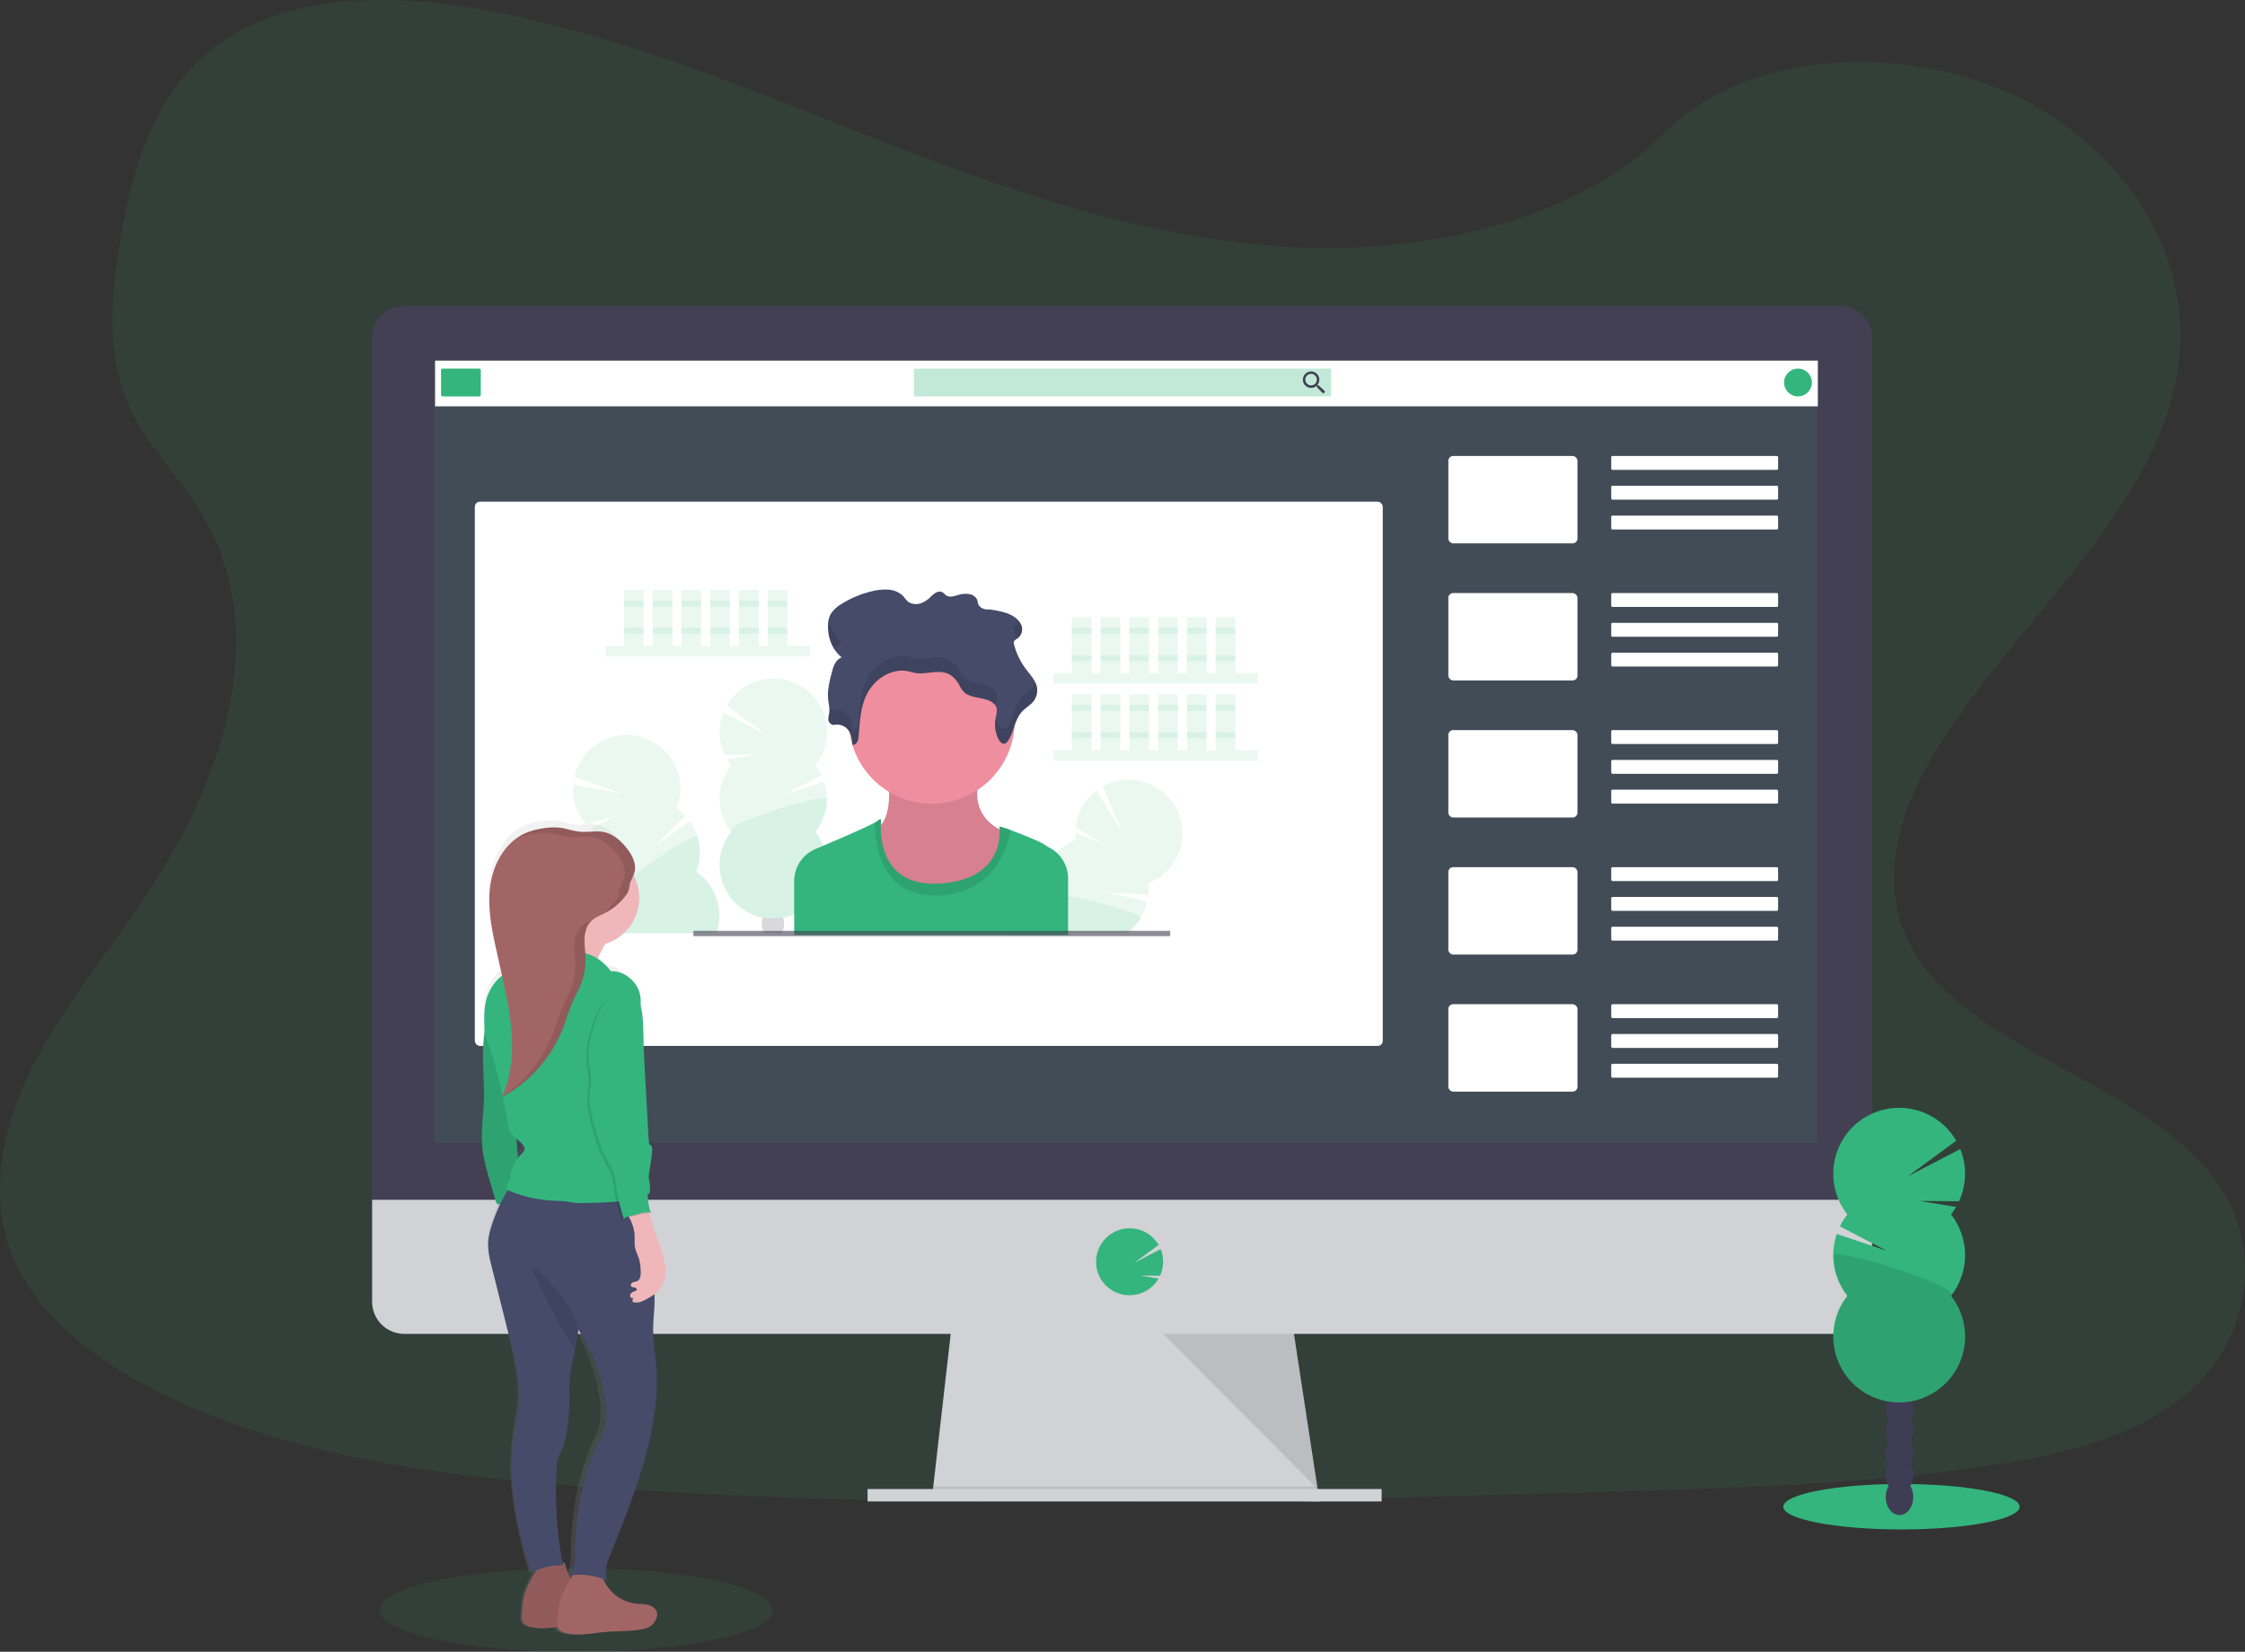 <svg width="1130" height="831.56" xmlns="http://www.w3.org/2000/svg">
 <rect width="100%" height="100%" fill="#333333" stroke="none"/>
 <defs>
  <linearGradient y2="0" x2="0.5" y1="1" x1="0.5" id="af868219-7e5b-405b-a411-f7ffae4abd96">
   <stop stop-opacity="0.25" stop-color="gray" offset="0"/>
   <stop stop-opacity="0.12" stop-color="gray" offset="0.54"/>
   <stop stop-opacity="0.1" stop-color="gray" offset="1"/>
  </linearGradient>
 </defs>
 <title>youtube tutorial</title>
 <g>
  <title>background</title>
  <rect fill="none" id="canvas_background" height="602" width="802" y="-1" x="-1"/>
 </g>
 <g>
  <title>Layer 1</title>
  <path id="svg_1" opacity="0.1" fill="#33b57d" d="m656.54,124.69c-72.44,-2.51 -141.44,-25.91 -207.32,-51.49s-131.15,-53.93 -201.85,-67.49c-45.48,-8.72 -97.49,-9.93 -134.13,14.43c-35.27,23.46 -46.66,64 -52.78,101.55c-4.61,28.28 -7.32,58 5.3,84.51c8.77,18.37 24.34,33.82 35.11,51.42c37.45,61.26 11,136.79 -29.62,196.59c-19,28.06 -41.13,54.82 -55.82,84.69s-21.49,64.08 -8.64,94.54c12.75,30.2 43.11,52.88 76,68.83c66.81,32.4 145.54,41.68 222.31,46.93c169.95,11.58 340.8,6.58 511.19,1.58c63.06,-1.87 126.39,-3.76 188.43,-13.51c34.44,-5.41 70,-14 95,-34.75c31.75,-26.34 39.62,-70.94 18.34,-104c-35.68,-55.39 -134.35,-69.15 -159.29,-128.6c-13.73,-32.72 0.37,-69.17 20.32,-99.52c42.8,-65.11 114.54,-122.22 118.32,-196.64c2.6,-51.11 -31.89,-102.3 -85.21,-126.48c-55.9,-25.35 -133.4,-22.16 -174.64,19.8c-42.44,43.21 -117.06,59.83 -181.02,57.61z"/>
  <polygon id="svg_2" fill="#d0d2d5" points="664.18 755.89 469.18 753.39 469.75 748.39 479.18 665.89 650.43 665.89 663.03 748.39 663.99 754.64 664.18 755.89"/>
  <polygon id="svg_3" opacity="0.1" points="663.99 754.64 566.68 754.64 469.18 753.39 469.75 748.39 663.03 748.39 663.99 754.64"/>
  <rect id="svg_4" fill="#d0d2d5" height="6.25" width="258.75" y="749.64" x="436.68"/>
  <path id="svg_5" fill="#444053" d="m942.3,170.37a16.27,16.27 0 0 0 -16.19,-16.35l-722.61,0a16.27,16.27 0 0 0 -16.2,16.35l0,438l755,0l0,-438z"/>
  <path id="svg_6" fill="#d0d2d5" d="m187.3,604.02l0,51.3a16.2,16.2 0 0 0 16.2,16.2l722.61,0a16.2,16.2 0 0 0 16.19,-16.2l0,-51.3l-755,0z"/>
  <rect id="svg_7" opacity="0.1" fill="#33b57d" height="393.75" width="696.25" y="181.52" x="218.55"/>
  <path id="svg_8" fill="#33b57d" d="m568.55,652.05a16.89,16.89 0 0 0 13.28,-6.44l0,0a17.21,17.21 0 0 0 1.31,-1.93l-9.26,-1.52l10,0.08a16.85,16.85 0 0 0 0.32,-13.38l-13.43,7l12.39,-9.1a16.87,16.87 0 1 0 -27.87,18.88l0,0a16.87,16.87 0 0 0 13.26,6.41z"/>
  <polygon id="svg_9" opacity="0.1" points="585.43 671.52 663.22 749.64 651.29 671.52 585.43 671.52"/>
  <rect id="svg_10" fill="#fff" rx="2.6" height="274" width="457" y="252.56" x="239"/>
  <rect id="svg_11" fill="#fff" height="23" width="696" y="181.56" x="219"/>
  <rect id="svg_12" fill="#33b57d" rx="0.78" height="14" width="20" y="185.56" x="222"/>
  <rect id="svg_13" opacity="0.3" fill="#33b57d" rx="0.58" height="14" width="210" y="185.56" x="460"/>
  <path id="svg_14" fill="#444053" d="m663.77,194l-0.51,0l-0.19,-0.16a4.25,4.25 0 0 0 1,-2.72a4.14,4.14 0 1 0 -4.13,4.17a4.27,4.27 0 0 0 2.72,-1l0.19,0.16l0,0.52l3.2,3.2l1,-1l-3.28,-3.17zm-3.84,0a2.89,2.89 0 1 1 2.88,-2.88a2.86,2.86 0 0 1 -2.88,2.88z"/>
  <circle id="svg_15" fill="#33b57d" r="7" cy="192.56" cx="905"/>
  <rect id="svg_16" fill="#fff" rx="2.43" height="44" width="65" y="229.56" x="729"/>
  <rect id="svg_17" fill="#fff" rx="0.61" height="7" width="84" y="229.56" x="811"/>
  <rect id="svg_18" fill="#fff" rx="0.61" height="7" width="84" y="244.56" x="811"/>
  <rect id="svg_19" fill="#fff" rx="0.61" height="7" width="84" y="259.56" x="811"/>
  <rect id="svg_20" fill="#fff" rx="2.43" height="44" width="65" y="298.56" x="729"/>
  <rect id="svg_21" fill="#fff" rx="0.61" height="7" width="84" y="298.56" x="811"/>
  <rect id="svg_22" fill="#fff" rx="0.61" height="7" width="84" y="313.56" x="811"/>
  <rect id="svg_23" fill="#fff" rx="0.66" height="7" width="84" y="328.56" x="811"/>
  <rect id="svg_24" fill="#fff" rx="2.43" height="44" width="65" y="367.56" x="729"/>
  <rect id="svg_25" fill="#fff" rx="0.66" height="7" width="84" y="367.56" x="811"/>
  <rect id="svg_26" fill="#fff" rx="0.66" height="7" width="84" y="382.56" x="811"/>
  <rect id="svg_27" fill="#fff" rx="0.66" height="7" width="84" y="397.56" x="811"/>
  <rect id="svg_28" fill="#fff" rx="2.43" height="44" width="65" y="436.56" x="729"/>
  <rect id="svg_29" fill="#fff" rx="0.66" height="7" width="84" y="436.56" x="811"/>
  <rect id="svg_30" fill="#fff" rx="0.66" height="7" width="84" y="451.56" x="811"/>
  <rect id="svg_31" fill="#fff" rx="0.66" height="7" width="84" y="466.56" x="811"/>
  <rect id="svg_32" fill="#fff" rx="2.43" height="44" width="65" y="505.56" x="729"/>
  <rect id="svg_33" fill="#fff" rx="0.66" height="7" width="84" y="505.56" x="811"/>
  <rect id="svg_34" fill="#fff" rx="0.66" height="7" width="84" y="520.56" x="811"/>
  <rect id="svg_35" fill="#fff" rx="0.66" height="7" width="84" y="535.56" x="811"/>
  <rect id="svg_36" opacity="0.1" fill="#33b57d" height="5.33" width="102.83" y="325.17" x="304.92"/>
  <rect id="svg_37" opacity="0.1" fill="#33b57d" height="28.18" width="9.9" y="296.99" x="314.06"/>
  <rect id="svg_38" opacity="0.1" fill="#33b57d" height="28.18" width="9.9" y="296.99" x="328.53"/>
  <rect id="svg_39" opacity="0.1" fill="#33b57d" height="28.18" width="9.9" y="296.99" x="343"/>
  <rect id="svg_40" opacity="0.1" fill="#33b57d" height="28.18" width="9.9" y="296.99" x="357.47"/>
  <rect id="svg_41" opacity="0.1" fill="#33b57d" height="28.18" width="9.9" y="296.99" x="371.94"/>
  <rect id="svg_42" opacity="0.1" fill="#33b57d" height="28.18" width="9.9" y="296.99" x="386.42"/>
  <rect id="svg_43" opacity="0.1" fill="#33b57d" height="3.05" width="9.9" y="302.32" x="314.06"/>
  <rect id="svg_44" opacity="0.1" fill="#33b57d" height="3.05" width="9.9" y="302.32" x="328.53"/>
  <rect id="svg_45" opacity="0.1" fill="#33b57d" height="3.05" width="9.9" y="302.32" x="343"/>
  <rect id="svg_46" opacity="0.1" fill="#33b57d" height="3.05" width="9.9" y="302.32" x="357.47"/>
  <rect id="svg_47" opacity="0.1" fill="#33b57d" height="3.05" width="9.9" y="302.32" x="371.94"/>
  <rect id="svg_48" opacity="0.1" fill="#33b57d" height="3.05" width="9.9" y="302.32" x="386.42"/>
  <rect id="svg_49" opacity="0.1" fill="#33b57d" height="3.05" width="9.9" y="316.03" x="314.06"/>
  <rect id="svg_50" opacity="0.1" fill="#33b57d" height="3.05" width="9.9" y="316.03" x="328.53"/>
  <rect id="svg_51" opacity="0.1" fill="#33b57d" height="3.05" width="9.9" y="316.03" x="343"/>
  <rect id="svg_52" opacity="0.1" fill="#33b57d" height="3.05" width="9.9" y="316.03" x="357.47"/>
  <rect id="svg_53" opacity="0.1" fill="#33b57d" height="3.05" width="9.9" y="316.03" x="371.94"/>
  <rect id="svg_54" opacity="0.1" fill="#33b57d" height="3.05" width="9.9" y="316.03" x="386.42"/>
  <rect id="svg_55" opacity="0.1" fill="#33b57d" height="5.33" width="102.83" y="338.88" x="530.37"/>
  <rect id="svg_56" opacity="0.1" fill="#33b57d" height="28.18" width="9.9" y="310.7" x="539.51"/>
  <rect id="svg_57" opacity="0.1" fill="#33b57d" height="28.18" width="9.9" y="310.7" x="553.98"/>
  <rect id="svg_58" opacity="0.1" fill="#33b57d" height="28.18" width="9.9" y="310.7" x="568.45"/>
  <rect id="svg_59" opacity="0.1" fill="#33b57d" height="28.18" width="9.9" y="310.7" x="582.93"/>
  <rect id="svg_60" opacity="0.1" fill="#33b57d" height="28.18" width="9.9" y="310.7" x="597.4"/>
  <rect id="svg_61" opacity="0.1" fill="#33b57d" height="28.18" width="9.9" y="310.7" x="611.87"/>
  <rect id="svg_62" opacity="0.1" fill="#33b57d" height="3.05" width="9.9" y="316.03" x="539.51"/>
  <rect id="svg_63" opacity="0.1" fill="#33b57d" height="3.05" width="9.9" y="316.03" x="553.98"/>
  <rect id="svg_64" opacity="0.1" fill="#33b57d" height="3.05" width="9.9" y="316.03" x="568.45"/>
  <rect id="svg_65" opacity="0.1" fill="#33b57d" height="3.05" width="9.9" y="316.03" x="582.93"/>
  <rect id="svg_66" opacity="0.1" fill="#33b57d" height="3.05" width="9.9" y="316.03" x="597.4"/>
  <rect id="svg_67" opacity="0.1" fill="#33b57d" height="3.05" width="9.9" y="316.03" x="611.87"/>
  <rect id="svg_68" opacity="0.1" fill="#33b57d" height="3.05" width="9.9" y="329.74" x="539.51"/>
  <rect id="svg_69" opacity="0.1" fill="#33b57d" height="3.05" width="9.9" y="329.74" x="553.98"/>
  <rect id="svg_70" opacity="0.1" fill="#33b57d" height="3.05" width="9.9" y="329.74" x="568.45"/>
  <rect id="svg_71" opacity="0.1" fill="#33b57d" height="3.05" width="9.9" y="329.74" x="582.93"/>
  <rect id="svg_72" opacity="0.1" fill="#33b57d" height="3.05" width="9.9" y="329.74" x="597.4"/>
  <rect id="svg_73" opacity="0.1" fill="#33b57d" height="3.05" width="9.9" y="329.74" x="611.87"/>
  <rect id="svg_74" opacity="0.1" fill="#33b57d" height="5.33" width="102.83" y="377.72" x="530.37"/>
  <rect id="svg_75" opacity="0.1" fill="#33b57d" height="28.18" width="9.9" y="349.54" x="539.51"/>
  <rect id="svg_76" opacity="0.1" fill="#33b57d" height="28.18" width="9.9" y="349.54" x="553.98"/>
  <rect id="svg_77" opacity="0.1" fill="#33b57d" height="28.18" width="9.9" y="349.54" x="568.45"/>
  <rect id="svg_78" opacity="0.1" fill="#33b57d" height="28.18" width="9.9" y="349.54" x="582.93"/>
  <rect id="svg_79" opacity="0.1" fill="#33b57d" height="28.18" width="9.9" y="349.54" x="597.4"/>
  <rect id="svg_80" opacity="0.1" fill="#33b57d" height="28.18" width="9.9" y="349.54" x="611.87"/>
  <rect id="svg_81" opacity="0.1" fill="#33b57d" height="3.05" width="9.9" y="354.87" x="539.51"/>
  <rect id="svg_82" opacity="0.1" fill="#33b57d" height="3.05" width="9.9" y="354.87" x="553.98"/>
  <rect id="svg_83" opacity="0.1" fill="#33b57d" height="3.05" width="9.9" y="354.87" x="568.45"/>
  <rect id="svg_84" opacity="0.1" fill="#33b57d" height="3.05" width="9.9" y="354.87" x="582.93"/>
  <rect id="svg_85" opacity="0.1" fill="#33b57d" height="3.05" width="9.9" y="354.87" x="597.4"/>
  <rect id="svg_86" opacity="0.1" fill="#33b57d" height="3.05" width="9.9" y="354.87" x="611.87"/>
  <rect id="svg_87" opacity="0.1" fill="#33b57d" height="3.05" width="9.9" y="368.58" x="539.51"/>
  <rect id="svg_88" opacity="0.1" fill="#33b57d" height="3.05" width="9.9" y="368.58" x="553.98"/>
  <rect id="svg_89" opacity="0.1" fill="#33b57d" height="3.05" width="9.9" y="368.58" x="568.45"/>
  <rect id="svg_90" opacity="0.1" fill="#33b57d" height="3.05" width="9.9" y="368.58" x="582.93"/>
  <rect id="svg_91" opacity="0.1" fill="#33b57d" height="3.05" width="9.9" y="368.58" x="597.4"/>
  <rect id="svg_92" opacity="0.1" fill="#33b57d" height="3.05" width="9.9" y="368.58" x="611.87"/>
  <path id="svg_93" opacity="0.1" fill="#33b57d" d="m368,385.44a28.45,28.45 0 0 1 -2.1,-3.09l14.81,-2.43l-16,0.12a27.06,27.06 0 0 1 -0.52,-21.38l21.45,11.12l-19.81,-14.56a27,27 0 1 1 44.57,30.2a26.24,26.24 0 0 1 3.08,4.92l-19.22,10l20.49,-6.87a27,27 0 0 1 -4.35,25.31a27,27 0 1 1 -42.4,0a27,27 0 0 1 0,-33.37l0,0.03z"/>
  <path id="svg_94" opacity="0.1" fill="#33b57d" d="m416.18,402.12a26.89,26.89 0 0 1 -5.78,16.66a27,27 0 1 1 -42.4,0c-3.63,-4.57 48.18,-19.69 48.18,-16.66z"/>
  <path id="svg_95" opacity="0.2" fill="#3f3d56" d="m393.52,469.66a2.53,2.53 0 0 1 0.13,0.22l-9.16,0c0.05,-0.07 0.08,-0.15 0.13,-0.22a8.87,8.87 0 0 1 -1.18,-4.51a9.26,9.26 0 0 1 0.55,-3.18l0,0c0.51,0.08 1.14,0.17 1.87,0.25a32.1,32.1 0 0 0 6.39,0q0.92,-0.09 1.89,-0.24a0.09,0.09 0 0 0 0,0.05a9,9 0 0 1 0.54,3.13a8.87,8.87 0 0 1 -1.16,4.5z"/>
  <path id="svg_96" opacity="0.1" fill="#33b57d" d="m360.6,469.88l-51,0c-0.11,-0.29 -0.21,-0.6 -0.3,-0.9a26.85,26.85 0 0 1 0.59,-17.64a27,27 0 0 1 -9.85,-31.89a25.83,25.83 0 0 1 -2.91,-2.33l13.42,-6.69l-15.26,4.84a27,27 0 0 1 -6.8,-20.27l23.81,4.3l-23.22,-8.07a27,27 0 1 1 51.49,15.7a27.35,27.35 0 0 1 4.43,3.85l-15.42,15.21l17.55,-12.62a27,27 0 0 1 3.32,25.5a27,27 0 0 1 10.15,31.01z"/>
  <path id="svg_97" opacity="0.1" fill="#33b57d" d="m360.6,469.88l-51,0c-0.11,-0.29 -0.21,-0.6 -0.3,-0.9a26.85,26.85 0 0 1 0.59,-17.64c-4.8,-3.32 40.23,-33.07 41.12,-30.17a26.88,26.88 0 0 1 -0.59,17.65a27,27 0 0 1 10.18,31.06z"/>
  <path id="svg_98" opacity="0.1" fill="#33b57d" d="m591.35,433.34a26.9,26.9 0 0 1 -13.51,11.36a27.4,27.4 0 0 1 0.11,5.8l-21.61,-1.3l21.11,4.58a27,27 0 0 1 -3.22,8.16a26.57,26.57 0 0 1 -7.2,7.9l-29.42,0l0,0.77l-30,0c0.06,-0.26 0.12,-0.51 0.19,-0.77a27,27 0 0 1 16.45,-18.31a27,27 0 0 1 17.13,-28.64a27.36,27.36 0 0 1 -0.22,-3.73l13.95,5.51l-13.8,-8.11a27,27 0 0 1 10.59,-18.58l12.71,20.58l-9.53,-22.66a27,27 0 0 1 36.27,37.44l-0,0z"/>
  <path id="svg_99" opacity="0.1" fill="#33b57d" d="m574.23,461.98a26.57,26.57 0 0 1 -7.2,7.9l-29.42,0l0,0.77l-30,0c0.06,-0.26 0.12,-0.51 0.19,-0.77a27,27 0 0 1 16.45,-18.31c-0.25,-2 5.56,-1.7 13.31,-0.4c15.19,2.55 37.7,9.09 36.67,10.81z"/>
  <path id="svg_100" fill="#ee8e9e" d="m446.71,389.97s3.7,20 -4.56,26.53s7,45.67 32.18,41.1s35.44,-37.4 35.44,-37.4s-25.22,-5.22 -15.87,-31.75l-47.19,1.52z"/>
  <path id="svg_101" opacity="0.1" d="m446.71,389.97s3.7,20 -4.56,26.53s7,45.67 32.18,41.1s35.44,-37.4 35.44,-37.4s-25.22,-5.22 -15.87,-31.75l-47.19,1.52z"/>
  <circle id="svg_102" fill="#ee8e9e" r="41.75" cy="362.9" cx="469"/>
  <path id="svg_103" fill="#33b57d" d="m537.61,442.27l0,28.38l-137.86,0l0,-27.09a17.48,17.48 0 0 1 10.67,-16.1l3.95,-1.68c10,-4.26 22.15,-9.55 26.12,-11.75a6.53,6.53 0 0 0 1.22,-0.79c2.17,-2.17 1.74,0.65 1.74,0.65s-0.06,0.54 -0.1,1.47c-0.24,6.39 0.68,31.5 30.11,29.41c28.71,-2 30,-21.42 29.71,-27.13a15.45,15.45 0 0 0 -0.13,-1.58a37.09,37.09 0 0 1 5.81,1.9c6,2.22 14.86,5.78 17.23,7.46c0.74,0.52 1.64,1.06 2.62,1.61a17.23,17.23 0 0 1 3.1,2.21a17.51,17.51 0 0 1 5.81,13.03z"/>
  <path id="svg_104" opacity="0.1" d="m508.85,417.96c-2.43,11.26 -10.06,32.35 -37.56,32.9c-29.3,0.58 -31,-28.56 -30.81,-36.83a5.91,5.91 0 0 0 1.23,-0.79c2.18,-2.17 1.74,0.65 1.74,0.65s-3.69,33.27 30,30.88s29.55,-28.7 29.55,-28.7c0,-0.16 2.51,0.71 5.85,1.89z"/>
  <path id="svg_105" fill="#454b69" d="m419.58,364.99a7.15,7.15 0 0 1 7.53,2.75c1.52,2.13 1.75,4.7 1.94,7.16c1.81,0.38 2.83,-1.67 3,-3.22c0.67,-6.31 0.72,-12.74 2.84,-18.84s6.75,-12 13.86,-14.33a16.08,16.08 0 0 1 7.57,-0.72c1.51,0.25 2.93,0.78 4.43,1c5.2,0.86 10.85,-1.6 15.72,0.11c3.06,1.08 5,3.57 6.43,6.06a13.08,13.08 0 0 0 2.5,3.63c2.07,1.86 5.31,2.34 8.28,2.92s6.21,1.59 7.48,3.88c1.14,2.07 0.3,4.46 -0.08,6.7a16.42,16.42 0 0 0 1.69,10.37c0.55,1 1.67,2.21 3,1.88a2.63,2.63 0 0 0 1.42,-1.15c3.41,-4.78 3.32,-11 7.6,-15.31c1.43,-1.44 3.28,-2.56 4.67,-4a9.08,9.08 0 0 0 2.42,-8.24c-0.77,-3.3 -3.41,-6 -5.54,-8.9a35,35 0 0 1 -5.93,-12.31a2.23,2.23 0 0 1 0,-1.61a4.29,4.29 0 0 1 1.52,-1.24a5.74,5.74 0 0 0 1.94,-7.33c-1.21,-2.47 -3.87,-4.35 -6.87,-5.47a44.8,44.8 0 0 0 -9.37,-2c-2.1,0.3 -4.56,-0.89 -5.21,-2.57c-0.29,-0.75 -0.29,-1.56 -0.58,-2.31a5.3,5.3 0 0 0 -4,-2.8a11.7,11.7 0 0 0 -5.35,0.38c-2,0.56 -4.27,1.4 -6,0.42c-0.91,-0.51 -1.41,-1.44 -2.39,-1.86c-2,-0.84 -4.06,0.86 -5.49,2.26a13.36,13.36 0 0 1 -4.95,3.33a7.37,7.37 0 0 1 -6.14,-0.41c-1.37,-0.87 -2.06,-2.27 -3.15,-3.38a11.86,11.86 0 0 0 -7.45,-3a26.23,26.23 0 0 0 -8.41,0.92a50.78,50.78 0 0 0 -14.77,6.2a15.87,15.87 0 0 0 -5.67,5.27a12,12 0 0 0 -1.27,5.43c-0.22,5.91 1.74,12.13 6.85,16.27c-3.12,1.3 -4.17,4.49 -4.9,7.32c-1.17,4.52 -2.34,9.11 -1.9,13.71c0.22,2.38 0.87,4.76 0.52,7.13a15.36,15.36 0 0 0 -0.46,3.41a3.27,3.27 0 0 0 2.67,2.49z"/>
  <g id="svg_106" opacity="0.1">
   <path id="svg_107" d="m521.23,343.78a9.76,9.76 0 0 1 -1.8,2.66c-1.39,1.46 -3.24,2.59 -4.67,4c-4.28,4.28 -4.19,10.54 -7.6,15.32a2.57,2.57 0 0 1 -1.42,1.14c-1.3,0.34 -2.42,-0.84 -3,-1.88a17.2,17.2 0 0 1 -1.49,-4c-0.07,0.35 -0.14,0.7 -0.2,1a16.42,16.42 0 0 0 1.69,10.37c0.55,1 1.67,2.21 3,1.88a2.63,2.63 0 0 0 1.42,-1.15c3.41,-4.78 3.32,-11 7.6,-15.31c1.43,-1.44 3.28,-2.56 4.67,-4a9.08,9.08 0 0 0 2.42,-8.24a10.74,10.74 0 0 0 -0.62,-1.79z"/>
   <path id="svg_108" d="m511.91,314.18a4.19,4.19 0 0 0 -1.52,1.24a2.21,2.21 0 0 0 0,1.6a33.82,33.82 0 0 0 1.51,4.56l0,0a5.74,5.74 0 0 0 1.94,-7.33a7,7 0 0 0 -0.7,-1.17a5.76,5.76 0 0 1 -1.23,1.1z"/>
   <path id="svg_109" d="m423.71,323.45a18.54,18.54 0 0 1 -6.55,-11.59a15.62,15.62 0 0 0 -0.3,2.72a20.82,20.82 0 0 0 3.29,12.37a7,7 0 0 1 3.56,-3.5z"/>
   <path id="svg_110" d="m501.08,354.72c0.38,-2.25 1.22,-4.64 0.08,-6.7c-1.27,-2.3 -4.51,-3.3 -7.48,-3.88s-6.21,-1.07 -8.28,-2.92a13.08,13.08 0 0 1 -2.5,-3.63c-1.41,-2.49 -3.37,-5 -6.43,-6.06c-4.87,-1.71 -10.52,0.74 -15.72,-0.11c-1.5,-0.25 -2.92,-0.77 -4.43,-1a16,16 0 0 0 -7.57,0.72c-7.11,2.34 -11.74,8.24 -13.86,14.33s-2.17,12.52 -2.84,18.84c-0.17,1.54 -1.19,3.6 -3,3.22c-0.19,-2.47 -0.42,-5 -1.94,-7.17a7.15,7.15 0 0 0 -7.53,-2.74a3.66,3.66 0 0 1 -2.11,-1.35a11.59,11.59 0 0 1 0,2.76a15.36,15.36 0 0 0 -0.46,3.41a3.27,3.27 0 0 0 2.61,2.57a7.15,7.15 0 0 1 7.53,2.75c1.52,2.13 1.75,4.7 1.94,7.16c1.81,0.38 2.83,-1.67 3,-3.22c0.67,-6.31 0.72,-12.74 2.84,-18.84s6.75,-12 13.86,-14.33a16.08,16.08 0 0 1 7.57,-0.72c1.51,0.25 2.93,0.78 4.43,1c5.2,0.86 10.85,-1.6 15.72,0.11c3.06,1.08 5,3.57 6.43,6.06a13.08,13.08 0 0 0 2.5,3.63c2.07,1.86 5.31,2.34 8.28,2.92s6,1.52 7.33,3.64c-0.05,-0.15 -0,-0.3 0.03,-0.45z"/>
   <path id="svg_111" d="m417.43,351.61a19,19 0 0 0 -0.33,-5.57a24.82,24.82 0 0 0 -0.19,5.84c0,0.5 0.11,1 0.18,1.49c0.11,-0.59 0.26,-1.17 0.34,-1.76z"/>
  </g>
  <rect id="svg_115" opacity="0.6" fill="#444053" height="2.67" width="240" y="468.62" x="349"/>
  <ellipse id="svg_118" fill="#33b57d" ry="11.44" rx="59.47" cy="758.54" cx="957.08"/>
  <ellipse id="svg_119" fill="#3f3d56" ry="9.06" rx="6.92" cy="753.68" cx="956.09"/>
  <ellipse id="svg_120" fill="#3f3d56" ry="9.06" rx="6.92" cy="742.6" cx="956.09"/>
  <ellipse id="svg_121" fill="#3f3d56" ry="9.06" rx="6.92" cy="731.53" cx="956.09"/>
  <ellipse id="svg_122" fill="#3f3d56" ry="9.06" rx="6.92" cy="720.45" cx="956.09"/>
  <ellipse id="svg_123" fill="#3f3d56" ry="9.06" rx="6.92" cy="709.37" cx="956.09"/>
  <ellipse id="svg_124" fill="#3f3d56" ry="9.06" rx="6.92" cy="698.29" cx="956.09"/>
  <ellipse id="svg_125" fill="#3f3d56" ry="9.06" rx="6.92" cy="687.21" cx="956.09"/>
  <path id="svg_126" fill="#33b57d" d="m982,611.41a34.28,34.28 0 0 0 2.58,-3.8l-18.2,-3l19.68,0.15a33.27,33.27 0 0 0 0.63,-26.28l-26.38,13.7l24.34,-17.89a33.17,33.17 0 1 0 -54.78,37.12a33.85,33.85 0 0 0 -3.78,6l23.62,12.27l-25.18,-8.45a33.19,33.19 0 0 0 5.34,31.14a33.16,33.16 0 1 0 52.14,0a33.18,33.18 0 0 0 0,-41l-0.01,0.04z"/>
  <path id="svg_127" opacity="0.1" d="m922.78,631.91a33,33 0 0 0 7.09,20.5a33.16,33.16 0 1 0 52.14,0c4.44,-5.63 -59.23,-24.22 -59.23,-20.5z"/>
  <ellipse id="svg_128" opacity="0.1" fill="#33b57d" ry="21" rx="99" cy="810.56" cx="290"/>
  <path id="svg_129" fill="url(#af868219-7e5b-405b-a411-f7ffae4abd96)" d="m323.15,808.12c-2,-0.73 -4.14,-0.61 -6.23,-0.84a19.28,19.28 0 0 1 -11.46,-5.56a21,21 0 0 1 -4.58,-7c0.66,0.24 1.32,0.49 2,0.76c-2,-4.67 0.1,-9.91 1.94,-14.63q4.68,-12 8.85,-24.13c7,-20.49 13,-41.8 12.87,-63.6c0,-7.88 -1.45,-15.33 -1.73,-23.2c-0.21,-5.84 0.69,-11.67 0.65,-17.52c0,-0.82 0,-1.63 -0.06,-2.45a15.53,15.53 0 0 0 5.27,-12.66a30.48,30.48 0 0 0 -0.53,-3.68a59.68,59.68 0 0 0 -1.4,-6.26c-0.66,-2.17 -1.56,-4.25 -2.33,-6.37c-1.49,-4.11 -2.5,-8.39 -3.77,-12.57a4.33,4.33 0 0 1 1.36,0.37a2.93,2.93 0 0 1 -0.64,-1.31a32.41,32.41 0 0 1 -1.2,-8.17l0.85,-0.38a21.27,21.27 0 0 0 -0.41,-8.09c0.48,-4.29 1.23,-8.61 1.69,-12.88c0.17,-1.6 0.1,-3.61 -1.37,-4c-0.3,-2.29 -0.42,-4.61 -0.54,-6.92q-0.63,-12.09 -1.25,-24.17c-0.42,-8.09 -0.84,-16.17 -1,-24.27c-0.11,-5.14 -0.17,-10.46 -1.39,-15.38a18.6,18.6 0 0 0 -0.71,-7c-1.86,-5.89 -7.64,-10.56 -13.5,-10.23a26.86,26.86 0 0 0 -6.39,-6.46c1.17,-2.62 2.57,-5.32 3.72,-7.44c9.38,-3.05 16.24,-12.3 16.24,-23.3a25.43,25.43 0 0 0 -2.75,-11.59a12.52,12.52 0 0 0 0.44,-1.35a11.09,11.09 0 0 0 -0.45,-6.49a19,19 0 0 0 -1,-2.32c-0.26,-0.5 -0.54,-1 -0.83,-1.48l-0.51,-0.77c-0.31,-0.47 -0.63,-0.92 -1,-1.36a33.1,33.1 0 0 0 -2.28,-2.74a22.56,22.56 0 0 0 -3.28,-2.92a14.46,14.46 0 0 0 -5.4,-2.49a16.46,16.46 0 0 0 -3.43,-0.31c-0.69,0 -1.39,0 -2.08,0.06c-1.4,0.08 -2.79,0.18 -4.18,0.17c-0.46,0 -0.93,0 -1.39,-0.07a50.63,50.63 0 0 1 -7.24,-1.51l-1.2,-0.25c-0.41,-0.08 -0.81,-0.15 -1.22,-0.2a22.89,22.89 0 0 0 -3.31,-0.2l-1.11,0a30.68,30.68 0 0 0 -3.31,0.34l-1.1,0.17a31.6,31.6 0 0 0 -8.05,2.39c-0.33,0.15 -0.67,0.32 -1,0.5l-0.2,0.11c-0.27,0.14 -0.54,0.29 -0.8,0.45l-0.15,0.09l-0.85,0.54l-0.07,0.05c-7.94,5.34 -12.63,15.46 -13.82,25.5c-1.33,11.27 1,22.63 3.33,33.72l2.1,10c0.09,0.45 0.19,0.89 0.28,1.34a22,22 0 0 0 -6.59,9.14c-2,5 -2.05,10.41 -1.89,15.83c0,1.1 0.06,2.2 0.17,3.3c-0.25,2.08 -0.47,4.17 -0.61,6.27c-0.63,9.7 0.55,19.45 0.24,29.17c-0.24,7.49 -1.37,15 -0.82,22.44c0.48,6.6 2.25,13 4,19.37l2.52,9.08a2.41,2.41 0 0 0 0.63,1.25a1.9,1.9 0 0 0 1.41,0.29a85.12,85.12 0 0 0 -4.1,11.48a35.5,35.5 0 0 0 -1.48,7.38c-0.33,4.58 0.73,9.13 1.79,13.58q2.4,10 4.78,20.08q1.68,7.05 3.35,14.09c2.2,9.26 4.41,18.58 4.82,28.11a61.05,61.05 0 0 1 -1,14.29a124.52,124.52 0 0 0 -1.24,42.83a210,210 0 0 0 8.09,35.41c0.81,-0.43 1.63,-0.83 2.47,-1.2l-0.35,0.65q-1.73,3 -3.2,6.15a35,35 0 0 0 -1.71,4.21c-1.28,4 -1.48,8.26 -1.66,12.47a6.1,6.1 0 0 0 0.21,2.41c0.55,1.51 2.13,2.28 3.6,2.7c4.32,1.23 8.81,0.79 13.3,0.21a1.61,1.61 0 0 0 0.09,0.29c0.55,1.51 2.12,2.28 3.6,2.7c6.18,1.76 12.7,0.1 19.07,-0.5s12.63,-0.16 18.76,-1.63a8.93,8.93 0 0 0 2.6,-1a8.51,8.51 0 0 0 3.28,-4.55a5.83,5.83 0 0 0 0.38,-1.49c0.25,-2.19 -1.62,-4.12 -3.6,-4.85zm-21.15,-92.61a25.2,25.2 0 0 1 -2,6.78a129.4,129.4 0 0 0 -10.26,32.17a149.15,149.15 0 0 0 -2.27,22.25c-0.1,5.5 0.11,11.26 -2.18,16.2l0.83,-0.13c-0.26,0.48 -0.51,1 -0.75,1.38l-0.12,0.22a21.68,21.68 0 0 1 -2.73,-7.66c0,-0.09 -0.45,-0.16 -1.14,-0.2a206.93,206.93 0 0 1 -2.92,-47.89a22.17,22.17 0 0 1 0.8,-5.75c0.51,-1.61 1.37,-3.08 2,-4.64a34.09,34.09 0 0 0 2,-8.14a115.64,115.64 0 0 0 1.26,-21.52c-0.24,-6.79 1.33,-13.54 2.67,-20.3c0.64,-3.21 1.23,-6.43 1.55,-9.65l0.06,-0.65a96.87,96.87 0 0 1 12.28,31.88a45.6,45.6 0 0 1 0.92,15.65zm-42.8,-144.52l0.32,0.28a22,22 0 0 1 2.66,2.79a3.69,3.69 0 0 1 0.84,1.54c0.3,1.46 -0.91,2.7 -1.9,3.77a17,17 0 0 0 -1.21,1.46q-0.32,-4.92 -0.68,-9.84l-0.03,-0z"/>
  <path id="svg_130" fill="#33b57d" d="m245.36,508.31l-1.1,8.49c-0.37,2.88 -0.74,5.75 -0.94,8.64c-0.67,9.62 0.57,19.28 0.25,28.92c-0.26,7.42 -1.44,14.83 -0.87,22.24c0.51,6.54 2.37,12.9 4.23,19.2l2.64,9a2.38,2.38 0 0 0 0.66,1.24a2.33,2.33 0 0 0 1.69,0.27l11.72,-1.06c-0.75,-3.44 -1.58,-7 -2,-10.53c-0.32,-2.76 -0.51,-5.54 -0.71,-8.32c-0.62,-8.66 -1.33,-17.32 -2,-26l-1.25,-15.2c-0.53,-6.6 -1.08,-13.23 -2.74,-19.64a39.09,39.09 0 0 0 -9.58,-17.25z"/>
  <path id="svg_131" opacity="0.1" d="m245.36,508.31l-1.1,8.49c-0.37,2.88 -0.74,5.75 -0.94,8.64c-0.67,9.62 0.57,19.28 0.25,28.92c-0.26,7.42 -1.44,14.83 -0.87,22.24c0.51,6.54 2.37,12.9 4.23,19.2l2.64,9a2.38,2.38 0 0 0 0.66,1.24a2.33,2.33 0 0 0 1.69,0.27l11.72,-1.06c-0.75,-3.44 -1.58,-7 -2,-10.53c-0.32,-2.76 -0.51,-5.54 -0.71,-8.32c-0.62,-8.66 -1.33,-17.32 -2,-26l-1.25,-15.2c-0.53,-6.6 -1.08,-13.23 -2.74,-19.64a39.09,39.09 0 0 0 -9.58,-17.25z"/>
  <path id="svg_132" fill="#a26565" d="m266.24,797.33a35.81,35.81 0 0 0 -1.8,4.18c-1.34,3.95 -1.54,8.19 -1.74,12.36a6,6 0 0 0 0.22,2.39c0.58,1.5 2.24,2.26 3.79,2.67c6.49,1.75 13.33,0.11 20,-0.49s13.26,-0.16 19.7,-1.61a10.06,10.06 0 0 0 2.73,-0.95a8.51,8.51 0 0 0 3.45,-4.5a5.88,5.88 0 0 0 0.39,-1.48c0.21,-2.2 -1.7,-4.1 -3.78,-4.82s-4.35,-0.61 -6.54,-0.83a20.6,20.6 0 0 1 -18.24,-17.21c-0.08,-0.48 -10.84,-0.19 -12,0.43c-1.32,0.73 -2.12,2.54 -2.87,3.77q-1.77,2.97 -3.31,6.09z"/>
  <path id="svg_133" opacity="0.1" d="m266.24,797.33a35.81,35.81 0 0 0 -1.8,4.18c-1.34,3.95 -1.54,8.19 -1.74,12.36a6,6 0 0 0 0.22,2.39c0.58,1.5 2.24,2.26 3.79,2.67c6.49,1.75 13.33,0.11 20,-0.49s13.26,-0.16 19.7,-1.61a10.06,10.06 0 0 0 2.73,-0.95a8.51,8.51 0 0 0 3.45,-4.5a5.88,5.88 0 0 0 0.39,-1.48c0.21,-2.2 -1.7,-4.1 -3.78,-4.82s-4.35,-0.61 -6.54,-0.83a20.6,20.6 0 0 1 -18.24,-17.21c-0.08,-0.48 -10.84,-0.19 -12,0.43c-1.32,0.73 -2.12,2.54 -2.87,3.77q-1.77,2.97 -3.31,6.09z"/>
  <path id="svg_134" fill="#a26565" d="m284.09,800.51a34,34 0 0 0 -1.8,4.17c-1.35,4 -1.55,8.19 -1.74,12.36a5.83,5.83 0 0 0 0.22,2.39c0.57,1.5 2.23,2.26 3.78,2.68c6.49,1.74 13.34,0.1 20,-0.5s13.27,-0.16 19.7,-1.61a9.62,9.62 0 0 0 2.73,-1a8.47,8.47 0 0 0 3.45,-4.5a5.88,5.88 0 0 0 0.39,-1.48c0.21,-2.19 -1.7,-4.1 -3.78,-4.82s-4.35,-0.6 -6.54,-0.83a20.61,20.61 0 0 1 -18.24,-17.2c-0.08,-0.48 -10.84,-0.2 -12,0.42c-1.33,0.73 -2.13,2.54 -2.88,3.77c-1.14,2.03 -2.26,4.07 -3.29,6.15z"/>
  <path id="svg_135" fill="#454b69" d="m330.62,694.28c0.14,21.61 -6.14,42.73 -13.51,63q-4.38,12.06 -9.29,23.91c-1.94,4.68 -4.13,9.88 -2.05,14.5c-6,-2.28 -12.1,-3.62 -18.41,-2.57c2.4,-4.9 2.17,-10.6 2.28,-16a140.3,140.3 0 0 1 2.36,-22.05a123,123 0 0 1 10.79,-31.89a24.3,24.3 0 0 0 2.09,-6.72c0.82,-5.14 0.18,-10.42 -0.89,-15.51a92.47,92.47 0 0 0 -12.9,-31.6l-0.06,0.64a93.27,93.27 0 0 1 -1.62,9.57c-1.41,6.69 -3.06,13.39 -2.81,20.12a108.83,108.83 0 0 1 -1.32,21.33a32.43,32.43 0 0 1 -2.15,8.06c-0.69,1.55 -1.59,3 -2.13,4.61a21,21 0 0 0 -0.84,5.7c-0.8,16.27 0,32.79 3.32,48.74c-5.57,-0.44 -11.14,1.17 -16.12,3.67a198.54,198.54 0 0 1 -8.5,-35.1a116.62,116.62 0 0 1 1.3,-42.46a56.42,56.42 0 0 0 1.05,-14.15c-0.43,-9.45 -2.75,-18.69 -5.06,-27.87l-3.52,-14q-2.5,-10 -5,-19.91c-1.11,-4.41 -2.23,-8.92 -1.88,-13.46a33.4,33.4 0 0 1 1.56,-7.32a81.69,81.69 0 0 1 11.07,-22.64c19.27,1.08 38.77,-0.72 58,-2.2a3.89,3.89 0 0 1 2.72,0.46a3.85,3.85 0 0 1 1.1,2.48l7.23,41a103,103 0 0 1 2.05,17.3c0,5.8 -0.9,11.58 -0.68,17.37c0.3,7.8 1.78,15.18 1.82,22.99z"/>
  <path id="svg_136" opacity="0.1" d="m291.05,669.99a93.27,93.27 0 0 1 -1.62,9.57c-4.19,-7.25 -8.71,-14.32 -12.57,-21.75c-1,-1.91 -1.94,-3.85 -2.89,-5.79l-2.85,-5.8c-0.53,-1.09 -1.06,-2.18 -1.54,-3.29a23.77,23.77 0 0 1 -1.79,-5c1.4,-0.26 4.86,3.52 5.9,4.51a80.64,80.64 0 0 1 6,6.64a72.81,72.81 0 0 1 6.26,8.2a39.88,39.88 0 0 1 5.1,12.71z"/>
  <path id="svg_137" fill="#efb7b9" d="m307.1,471.08s-10.7,17.05 -8.72,20.62s-33.7,-3.17 -33.7,-3.17s19.43,-17.05 17.44,-24.19s24.98,6.74 24.98,6.74z"/>
  <circle id="svg_138" fill="#efb7b9" r="24.19" cy="452.05" cx="297.59"/>
  <path id="svg_139" fill="#33b57d" d="m307.46,488.96a24.56,24.56 0 0 0 -10.17,-8.18a36.38,36.38 0 0 0 -7.23,-1.78l-9.65,-1.7c-2.36,-0.42 -4.89,-0.81 -7.09,0.16a11.62,11.62 0 0 0 -3,2.21c-3.35,3.11 -6.6,6.52 -10.81,8.32c-1.15,0.49 -2.35,0.85 -3.5,1.34c-4.71,2 -8.23,6.26 -10.22,11c-2.1,4.94 -2.16,10.31 -2,15.68a27.56,27.56 0 0 0 0.55,5.52a35.57,35.57 0 0 0 1.83,5.06a92.57,92.57 0 0 1 3.34,10.73q3.75,14.35 6.24,29a10.87,10.87 0 0 0 1.21,4a14.36,14.36 0 0 0 3.34,3.21a20.86,20.86 0 0 1 2.79,2.77a3.62,3.62 0 0 1 0.91,1.48c0.31,1.44 -1,2.68 -2,3.73a18.06,18.06 0 0 0 -4.52,7.87a3.17,3.17 0 0 0 -0.72,2.17a3.8,3.8 0 0 1 0.23,1.72a3.88,3.88 0 0 1 -0.91,1.41a5.33,5.33 0 0 0 -1,4.28a67.89,67.89 0 0 0 23.68,5.54c2,0.1 4,0.1 6,0.34c1.42,0.18 2.82,0.47 4.24,0.64a45.78,45.78 0 0 0 6.2,0.16c10.77,-0.22 21.85,-0.49 31.74,-4.76c0.93,-5.07 -1.08,-10.24 -2.34,-15.24c-2,-8 -2.5,-16.19 -4,-24.26c-1,-5.51 -2.5,-10.94 -3.35,-16.49s-1,-11.3 0.48,-16.7c1.35,-4.78 1.76,-9.66 3.16,-14.43s2.38,-9.94 0.8,-14.66c-2,-5.84 -8.07,-10.47 -14.23,-10.14z"/>
  <path id="svg_140" fill="#a26565" d="m319.34,439.22c1.18,-4.29 -1.14,-8.76 -3.9,-12.25c-3,-3.75 -6.82,-7.13 -11.51,-8.07c-3.81,-0.77 -7.76,0.16 -11.64,-0.15c-3.43,-0.27 -6.73,-1.51 -10.14,-2a32.12,32.12 0 0 0 -9.28,0.35a35.25,35.25 0 0 0 -8.45,2.36c-10.3,4.57 -16.33,15.83 -17.73,27s1.05,22.43 3.49,33.42l2.21,9.94c2.3,10.35 4.6,20.74 5.21,31.32s-0.53,21.44 -4.88,31.1a66.89,66.89 0 0 0 30.73,-34.79c1.56,-4.09 2.72,-8.34 4.46,-12.36c1.49,-3.46 3.4,-6.74 4.72,-10.27a33.36,33.36 0 0 0 2.11,-12.47c-0.08,-3.2 -0.61,-6.38 -0.52,-9.58s0.91,-6.53 3.12,-8.85c2,-2.05 4.75,-3 7.28,-4.33a30.31,30.31 0 0 0 10.19,-8.5c1.59,-2.08 1.68,-3 2.08,-5.36s1.83,-4.24 2.45,-6.51z"/>
  <path id="svg_141" fill="#efb7b9" d="m319.37,620.93c0.25,2.49 -0.2,5 0.34,7.47c0.41,1.84 1.36,3.5 1.92,5.3a25.2,25.2 0 0 1 0.85,6.37c0.08,1.8 -0.06,4 -1.66,4.84c-0.7,0.37 -1.54,0.37 -2.27,0.69s-1.35,1.19 -0.93,1.87s1.14,0.57 1.8,0.7s1.37,0.81 1,1.36a1.14,1.14 0 0 1 -0.58,0.37a7.08,7.08 0 0 0 -1.88,0.9a1.92,1.92 0 0 0 -0.77,1.83a1.13,1.13 0 0 0 1.61,0.74a5,5 0 0 0 -0.47,2c2.56,1.1 5.43,-0.34 7.83,-1.73a29.49,29.49 0 0 0 3,-1.92a15,15 0 0 0 5.84,-12.77a29.79,29.79 0 0 0 -0.57,-3.65a54.92,54.92 0 0 0 -1.47,-6.21c-0.69,-2.15 -1.63,-4.2 -2.44,-6.31c-1.72,-4.49 -2.83,-9.19 -4.39,-13.74a2.08,2.08 0 0 0 -0.75,-1.19a2.11,2.11 0 0 0 -1.11,-0.21a18.19,18.19 0 0 0 -5.21,0.48c-1,0.3 -2.71,1 -3.18,2s0.28,1.84 0.73,2.67a22.38,22.38 0 0 1 2.76,8.14z"/>
  <path id="svg_142" opacity="0.1" d="m317.74,499.42a7.33,7.33 0 0 1 1.28,1.78c3.44,6.25 3.48,13.72 3.64,20.85c0.18,8 0.62,16 1.06,24.05l1.31,24c0.13,2.29 0.25,4.58 0.58,6.85c1.54,0.39 1.6,2.39 1.43,4c-1.11,9.78 -3.86,19.85 -1,29.26a2.94,2.94 0 0 0 0.67,1.3a7.81,7.81 0 0 0 -4.47,-0.06c-1.43,0.3 -2.81,0.83 -4.25,1.16c-1.82,0.41 -3.88,0.59 -5.12,2a99.24,99.24 0 0 1 -3.35,-12.92c-0.68,-4 -0.87,-8.12 -2.49,-11.82c-0.65,-1.49 -1.53,-2.87 -2.33,-4.3c-4.19,-7.48 -6.25,-15.93 -8.26,-24.27a35.43,35.43 0 0 1 -0.64,-12.06a41.47,41.47 0 0 0 0.5,-5.55a42.64,42.64 0 0 0 -0.77,-5.84a39.15,39.15 0 0 1 1.17,-16.91c1.5,-5.09 2.82,-10.45 6,-14.73s9.73,-6.72 15.04,-6.79z"/>
  <path id="svg_143" fill="#33b57d" d="m318.93,498.62a7.39,7.39 0 0 1 1.28,1.79c3.44,6.24 3.48,13.72 3.64,20.85c0.18,8 0.62,16 1.06,24l1.31,24c0.13,2.29 0.25,4.58 0.58,6.85c1.54,0.39 1.6,2.39 1.42,4c-1.1,9.78 -3.85,19.84 -1,29.26a2.94,2.94 0 0 0 0.67,1.3a7.81,7.81 0 0 0 -4.47,-0.06c-1.43,0.3 -2.81,0.83 -4.25,1.15c-1.82,0.42 -3.88,0.59 -5.12,2a98.21,98.21 0 0 1 -3.32,-12.98c-0.68,-4 -0.87,-8.11 -2.49,-11.81a48.28,48.28 0 0 0 -2.33,-4.3c-4.2,-7.48 -6.25,-15.94 -8.26,-24.28a35.42,35.42 0 0 1 -0.64,-12.06a26,26 0 0 0 -0.27,-11.39a39.1,39.1 0 0 1 1.17,-16.9c1.5,-5.09 2.82,-10.45 6,-14.73s9.71,-6.61 15.02,-6.69z"/>
  <g id="svg_144" opacity="0.1">
   <path id="svg_145" d="m315.44,426.97c-3,-3.75 -6.82,-7.13 -11.51,-8.07c-3.81,-0.77 -7.76,0.16 -11.64,-0.15c-3.43,-0.27 -6.73,-1.51 -10.14,-2a32.12,32.12 0 0 0 -9.28,0.35a35.25,35.25 0 0 0 -8.45,2.36a25.09,25.09 0 0 0 -4.17,2.37a35.56,35.56 0 0 1 7.47,-2a32,32 0 0 1 9.27,-0.35c3.42,0.44 6.71,1.67 10.15,1.94c3.87,0.31 7.82,-0.61 11.64,0.15c4.69,0.94 8.53,4.33 11.5,8.08c2.77,3.48 5.08,7.95 3.91,12.25c-0.62,2.26 -2.06,4.24 -2.45,6.57s-0.49,3.28 -2.09,5.36a30.38,30.38 0 0 1 -7.34,6.83c0.77,-0.36 1.56,-0.72 2.31,-1.11a30.31,30.31 0 0 0 10.19,-8.5c1.59,-2.08 1.68,-3 2.08,-5.36s1.83,-4.3 2.45,-6.57c1.18,-4.19 -1.14,-8.66 -3.9,-12.15z"/>
   <path id="svg_146" d="m297.34,463.98a10,10 0 0 1 1.35,-1.17c-2.31,1.12 -4.74,2.1 -6.51,4c-2.21,2.31 -3,5.65 -3.12,8.85s0.45,6.38 0.52,9.57a33.41,33.41 0 0 1 -2.11,12.48c-1.32,3.53 -3.23,6.8 -4.72,10.27c-1.73,4 -2.89,8.26 -4.45,12.35a67,67 0 0 1 -25.41,31.62c-0.06,0.13 -0.11,0.27 -0.17,0.4a66.89,66.89 0 0 0 30.73,-34.79c1.56,-4.09 2.72,-8.34 4.46,-12.36c1.49,-3.46 3.4,-6.74 4.72,-10.27a33.36,33.36 0 0 0 2.11,-12.47c-0.08,-3.2 -0.61,-6.38 -0.52,-9.58s0.91,-6.58 3.12,-8.9z"/>
  </g>
 </g>
</svg>